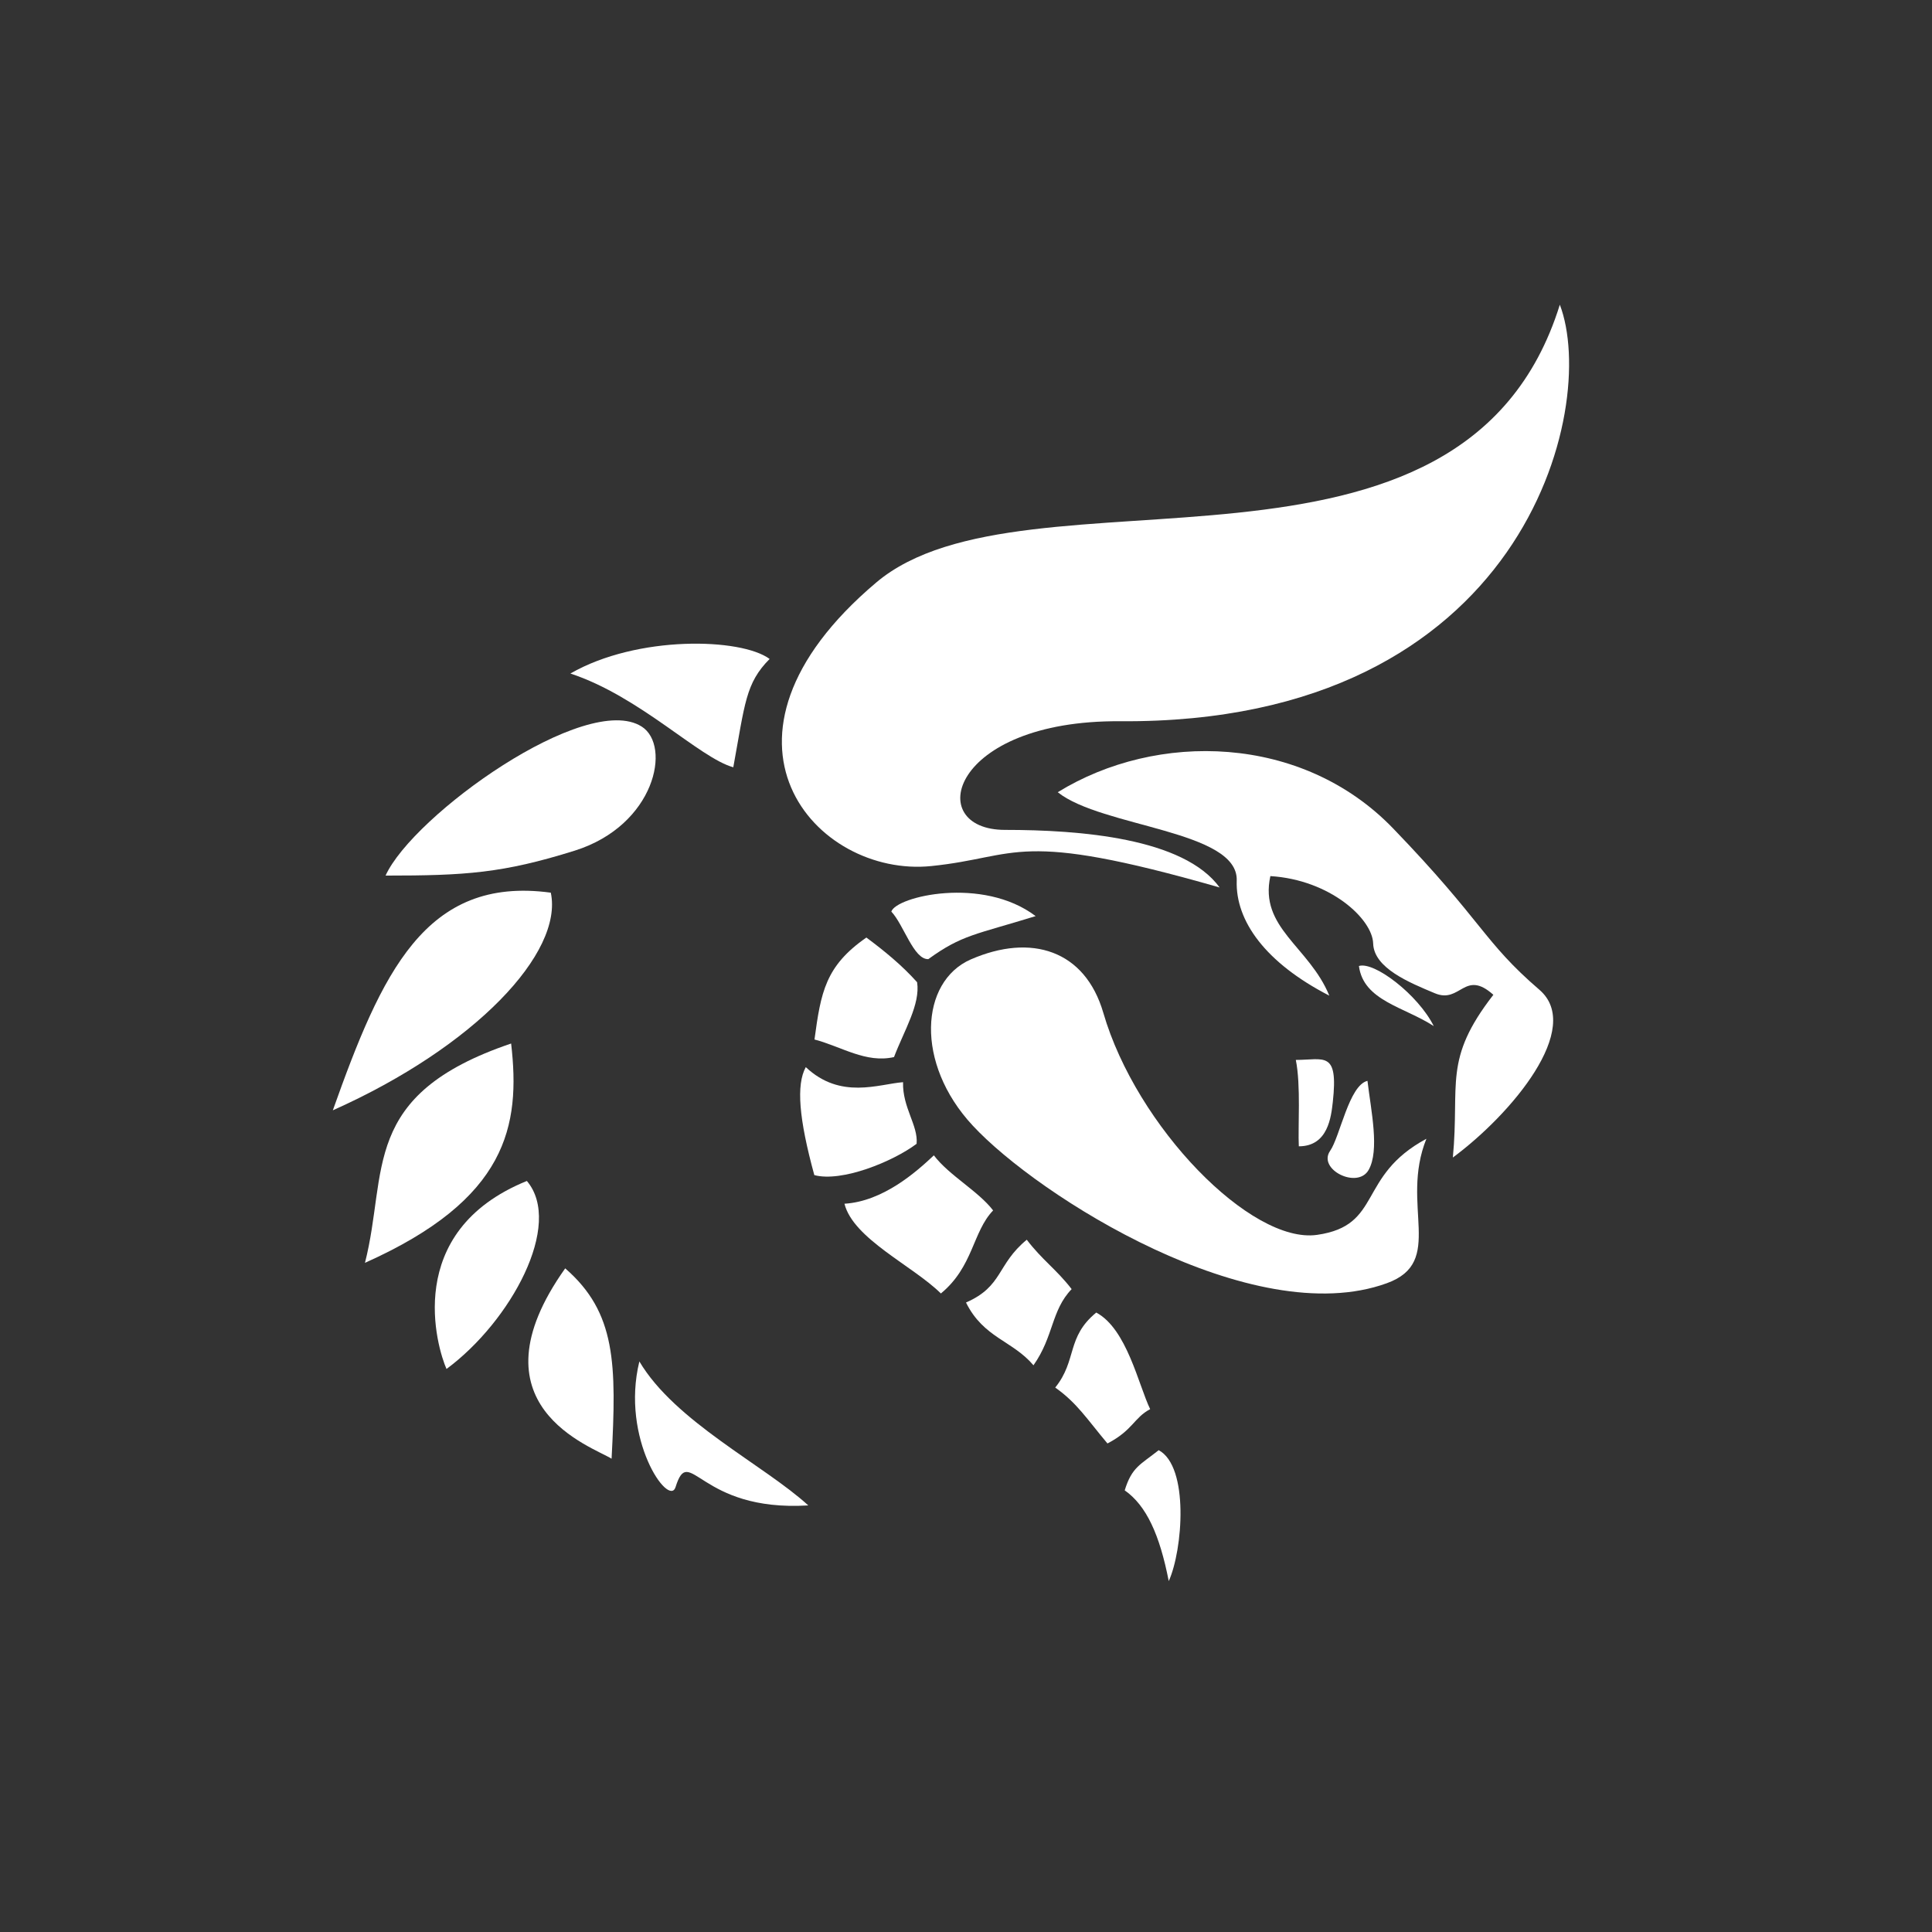 <?xml version="1.0" encoding="utf-8"?>
<!-- Generator: Adobe Illustrator 23.0.3, SVG Export Plug-In . SVG Version: 6.00 Build 0)  -->
<svg version="1.1" id="Layer_1" xmlns="http://www.w3.org/2000/svg" xmlns:xlink="http://www.w3.org/1999/xlink" x="0px" y="0px"
	 viewBox="0 0 1154 1154" style="enable-background:new 0 0 1154 1154;" xml:space="preserve">
<rect x="0" y="0" width="1154" height="1154" fill="#333333" stroke="none"/>
<style type="text/css">
	.st0{display:none;}
	.st1{display:inline;fill:#CD75F2;stroke:#802BAD;stroke-width:4;stroke-miterlimit:10;}
	.st2{display:inline;fill:#CD75F2;}
	.st3{display:inline;fill:#FFFFFF;stroke:#000000;stroke-width:4;stroke-miterlimit:10;}
	.st4{fill:#FFFFFF;}
</style>
<g id="color_-_outline" class="st0">
	<path class="st1" d="M931.7,182C955.1,243.2,911,432.6,669,430.8c-101.7-0.7-117.8,64.9-68.7,64.9c44.7,0,106.7,4.8,128.2,34.4
		c-122.3-35.1-119.2-18.2-172.2-12.8c-69,7.1-143.4-75.9-33-169.3C612.7,272.3,873.9,367.7,931.7,182z"/>
	<path class="st1" d="M631.8,473.2c59.2-36.5,145.9-34.7,200.2,21.5c54.2,56.2,53.8,67.5,87.5,96.5c26.5,22.8-16.6,74.2-51.7,100.2
		c4.2-44.3-6-58.3,24.2-97.2c-17.3-15.5-19.6,5.5-34.9-0.9c-15.3-6.4-36.4-15-36.9-29.7c-0.4-14.7-25.7-38.1-61.4-40.3
		c-6.8,30.9,23.2,42.1,35.2,71.4c-38.1-19.6-56.1-44.6-55.3-68.7C739.8,495.9,658,494.2,631.8,473.2z"/>
	<path class="st1" d="M811.7,577c9.1-2.9,35.4,17.2,44.7,35.9C838.8,601.4,814.4,597.8,811.7,577z"/>
	<path class="st1" d="M816.8,645.6c-11,2.6-16.4,33.3-22.3,41.8c-7.7,11.1,16.4,23.1,23,11.4S819,663.8,816.8,645.6z"/>
	<path class="st1" d="M774,633.1c3.1,15.2,1.2,40,1.8,51.6c17.5,0,19.3-17.7,20.3-26.5C799.5,627.3,790.9,633.1,774,633.1z"/>
	<path class="st1" d="M852,680.2c-16,39.8,11.6,73.6-23.7,86.3c-80,29-208.2-52-247.3-94.2c-34.7-37.3-31.3-86-1.2-99.2
		c36.2-15.8,68.3-5.5,79.2,31.8c19.8,68.2,88.3,138.3,127.7,132.7C826,732,810.5,702.5,852,680.2z"/>
	<path class="st1" d="M554.5,572.9c20.1-14.6,28.2-14.6,64.1-25.7c-31.7-24-83.3-11.7-86.2-2.7C539.8,552.3,545.7,573.2,554.5,572.9
		z"/>
	<path class="st1" d="M517.5,560c10.5,7.8,21.3,16.6,30.3,26.7c2,13.2-7.7,28.7-13.8,44.7c-16.8,3.8-31.2-6.2-47.5-10.5
		C490.3,592.7,493,577,517.5,560z"/>
	<path class="st1" d="M481.3,637.4c20.8,19.6,43.6,10.1,58.1,9c-0.4,15.2,9.1,25.8,8.1,36.8c-14.1,10.6-44.7,23.1-61.1,18.7
		C477.2,668.3,475.5,648,481.3,637.4z"/>
	<path class="st1" d="M504.4,719c23-1.4,42.8-18.9,53.4-28.9c9.2,12.1,26.4,21.2,35.4,32.9c-12.3,12.8-11.8,33.6-31.2,49.6
		C545.2,756,509.7,740,504.4,719z"/>
	<path class="st1" d="M577,778c22.2-9.7,18.3-22.7,36.3-37.5c9.2,12.1,17.8,17.8,26.8,29.5c-12.3,12.8-10.6,28.2-22.8,45.5
		C604.8,800.7,587.5,799.2,577,778z"/>
	<path class="st1" d="M630.3,828.8c13.2-16.4,6.5-30,24.5-44.8c18.3,9.8,25.2,43.2,32.2,57.7c-9.8,5.2-10.2,12.5-25.5,20.5
		C649,847.3,643.3,838,630.3,828.8z"/>
	<path class="st1" d="M671.8,890.2c4.3-14,9.4-15.3,20.3-24c18.3,9.8,14.4,59.7,6,78.2C692.7,916.8,684.8,899.3,671.8,890.2z"/>
	<path class="st1" d="M340.7,402.3c40-23,102-21.3,119-8.7c-14.4,14.5-14.7,26.5-21.7,64.7C417.7,452.7,382.3,416,340.7,402.3z"/>
	<path class="st1" d="M383.3,434c17.9,11.4,8,59-40,74.1c-43.1,13.5-65.3,14.9-113,14.9C246.7,486.9,350.1,412.8,383.3,434z"/>
	<path class="st1" d="M198.8,663.2c85.1-38,137.8-94.2,130.2-130C253.9,523,227.9,581.4,198.8,663.2z"/>
	<path class="st1" d="M218,754.3c85.1-38,93-81.7,87.3-131C214.7,654,231.9,699.8,218,754.3z"/>
	<path class="st1" d="M266.7,817.7c38.3-28.3,70-86.3,48-112.3C240,735.7,261.2,805.3,266.7,817.7z"/>
	<path class="st1" d="M365.3,871.3c3-56.8,2.7-87.3-27.7-113.7C279.3,839.7,353.9,864.1,365.3,871.3z"/>
	<path class="st1" d="M381.9,813.2c21.3,36,74.4,61.8,100.9,86c-65.6,4-70.9-37.8-79.3-10.9C399.5,900.7,370.6,859.4,381.9,813.2z"
		/>
</g>
<g id="color" class="st0">
	<path class="st2" d="M931.7,182C955.1,243.2,911,432.6,669,430.8c-101.7-0.7-117.8,64.9-68.7,64.9c44.7,0,106.7,4.8,128.2,34.4
		c-122.3-35.1-119.2-18.2-172.2-12.8c-69,7.1-143.4-75.9-33-169.3C612.7,272.3,873.9,367.7,931.7,182z"/>
	<path class="st2" d="M631.8,473.2c59.2-36.5,145.9-34.7,200.2,21.5c54.2,56.2,53.8,67.5,87.5,96.5c26.5,22.8-16.6,74.2-51.7,100.2
		c4.2-44.3-6-58.3,24.2-97.2c-17.3-15.5-19.6,5.5-34.9-0.9c-15.3-6.4-36.4-15-36.9-29.7c-0.4-14.7-25.7-38.1-61.4-40.3
		c-6.8,30.9,23.2,42.1,35.2,71.4c-38.1-19.6-56.1-44.6-55.3-68.7C739.8,495.9,658,494.2,631.8,473.2z"/>
	<path class="st2" d="M811.7,577c9.1-2.9,35.4,17.2,44.7,35.9C838.8,601.4,814.4,597.8,811.7,577z"/>
	<path class="st2" d="M816.8,645.6c-11,2.6-16.4,33.3-22.3,41.8c-7.7,11.1,16.4,23.1,23,11.4S819,663.8,816.8,645.6z"/>
	<path class="st2" d="M774,633.1c3.1,15.2,1.2,40,1.8,51.6c17.5,0,19.3-17.7,20.3-26.5C799.5,627.3,790.9,633.1,774,633.1z"/>
	<path class="st2" d="M852,680.2c-16,39.8,11.6,73.6-23.7,86.3c-80,29-208.2-52-247.3-94.2c-34.7-37.3-31.3-86-1.2-99.2
		c36.2-15.8,68.3-5.5,79.2,31.8c19.8,68.2,88.3,138.3,127.7,132.7C826,732,810.5,702.5,852,680.2z"/>
	<path class="st2" d="M554.5,572.9c20.1-14.6,28.2-14.6,64.1-25.7c-31.7-24-83.3-11.7-86.2-2.7C539.8,552.3,545.7,573.2,554.5,572.9
		z"/>
	<path class="st2" d="M517.5,560c10.5,7.8,21.3,16.6,30.3,26.7c2,13.2-7.7,28.7-13.8,44.7c-16.8,3.8-31.2-6.2-47.5-10.5
		C490.3,592.7,493,577,517.5,560z"/>
	<path class="st2" d="M481.3,637.4c20.8,19.6,43.6,10.1,58.1,9c-0.4,15.2,9.1,25.8,8.1,36.8c-14.1,10.6-44.7,23.1-61.1,18.7
		C477.2,668.3,475.5,648,481.3,637.4z"/>
	<path class="st2" d="M504.4,719c23-1.4,42.8-18.9,53.4-28.9c9.2,12.1,26.4,21.2,35.4,32.9c-12.3,12.8-11.8,33.6-31.2,49.6
		C545.2,756,509.7,740,504.4,719z"/>
	<path class="st2" d="M577,778c22.2-9.7,18.3-22.7,36.3-37.5c9.2,12.1,17.8,17.8,26.8,29.5c-12.3,12.8-10.6,28.2-22.8,45.5
		C604.8,800.7,587.5,799.2,577,778z"/>
	<path class="st2" d="M630.3,828.8c13.2-16.4,6.5-30,24.5-44.8c18.3,9.8,25.2,43.2,32.2,57.7c-9.8,5.2-10.2,12.5-25.5,20.5
		C649,847.3,643.3,838,630.3,828.8z"/>
	<path class="st2" d="M671.8,890.2c4.3-14,9.4-15.3,20.3-24c18.3,9.8,14.4,59.7,6,78.2C692.7,916.8,684.8,899.3,671.8,890.2z"/>
	<path class="st2" d="M340.7,402.3c40-23,102-21.3,119-8.7c-14.4,14.5-14.7,26.5-21.7,64.7C417.7,452.7,382.3,416,340.7,402.3z"/>
	<path class="st2" d="M383.3,434c17.9,11.4,8,59-40,74.1c-43.1,13.5-65.3,14.9-113,14.9C246.7,486.9,350.1,412.8,383.3,434z"/>
	<path class="st2" d="M198.8,663.2c85.1-38,137.8-94.2,130.2-130C253.9,523,227.9,581.4,198.8,663.2z"/>
	<path class="st2" d="M218,754.3c85.1-38,93-81.7,87.3-131C214.7,654,231.9,699.8,218,754.3z"/>
	<path class="st2" d="M266.7,817.7c38.3-28.3,70-86.3,48-112.3C240,735.7,261.2,805.3,266.7,817.7z"/>
	<path class="st2" d="M365.3,871.3c3-56.8,2.7-87.3-27.7-113.7C279.3,839.7,353.9,864.1,365.3,871.3z"/>
	<path class="st2" d="M381.9,813.2c21.3,36,74.4,61.8,100.9,86c-65.6,4-70.9-37.8-79.3-10.9C399.5,900.7,370.6,859.4,381.9,813.2z"
		/>
</g>
<g id="white_-_ouline" class="st0">
	<path class="st3" d="M931.7,182C955.1,243.2,911,432.6,669,430.8c-101.7-0.7-117.8,64.9-68.7,64.9c44.7,0,106.7,4.8,128.2,34.4
		c-122.3-35.1-119.2-18.2-172.2-12.8c-69,7.1-143.4-75.9-33-169.3C612.7,272.3,873.9,367.7,931.7,182z"/>
	<path class="st3" d="M631.8,473.2c59.2-36.5,145.9-34.7,200.2,21.5c54.2,56.2,53.8,67.5,87.5,96.5c26.5,22.8-16.6,74.2-51.7,100.2
		c4.2-44.3-6-58.3,24.2-97.2c-17.3-15.5-19.6,5.5-34.9-0.9c-15.3-6.4-36.4-15-36.9-29.7c-0.4-14.7-25.7-38.1-61.4-40.3
		c-6.8,30.9,23.2,42.1,35.2,71.4c-38.1-19.6-56.1-44.6-55.3-68.7C739.8,495.9,658,494.2,631.8,473.2z"/>
	<path class="st3" d="M811.7,577c9.1-2.9,35.4,17.2,44.7,35.9C838.8,601.4,814.4,597.8,811.7,577z"/>
	<path class="st3" d="M816.8,645.6c-11,2.6-16.4,33.3-22.3,41.8c-7.7,11.1,16.4,23.1,23,11.4S819,663.8,816.8,645.6z"/>
	<path class="st3" d="M774,633.1c3.1,15.2,1.2,40,1.8,51.6c17.5,0,19.3-17.7,20.3-26.5C799.5,627.3,790.9,633.1,774,633.1z"/>
	<path class="st3" d="M852,680.2c-16,39.8,11.6,73.6-23.7,86.3c-80,29-208.2-52-247.3-94.2c-34.7-37.3-31.3-86-1.2-99.2
		c36.2-15.8,68.3-5.5,79.2,31.8c19.8,68.2,88.3,138.3,127.7,132.7C826,732,810.5,702.5,852,680.2z"/>
	<path class="st3" d="M554.5,572.9c20.1-14.6,28.2-14.6,64.1-25.7c-31.7-24-83.3-11.7-86.2-2.7C539.8,552.3,545.7,573.2,554.5,572.9
		z"/>
	<path class="st3" d="M517.5,560c10.5,7.8,21.3,16.6,30.3,26.7c2,13.2-7.7,28.7-13.8,44.7c-16.8,3.8-31.2-6.2-47.5-10.5
		C490.3,592.7,493,577,517.5,560z"/>
	<path class="st3" d="M481.3,637.4c20.8,19.6,43.6,10.1,58.1,9c-0.4,15.2,9.1,25.8,8.1,36.8c-14.1,10.6-44.7,23.1-61.1,18.7
		C477.2,668.3,475.5,648,481.3,637.4z"/>
	<path class="st3" d="M504.4,719c23-1.4,42.8-18.9,53.4-28.9c9.2,12.1,26.4,21.2,35.4,32.9c-12.3,12.8-11.8,33.6-31.2,49.6
		C545.2,756,509.7,740,504.4,719z"/>
	<path class="st3" d="M577,778c22.2-9.7,18.3-22.7,36.3-37.5c9.2,12.1,17.8,17.8,26.8,29.5c-12.3,12.8-10.6,28.2-22.8,45.5
		C604.8,800.7,587.5,799.2,577,778z"/>
	<path class="st3" d="M630.3,828.8c13.2-16.4,6.5-30,24.5-44.8c18.3,9.8,25.2,43.2,32.2,57.7c-9.8,5.2-10.2,12.5-25.5,20.5
		C649,847.3,643.3,838,630.3,828.8z"/>
	<path class="st3" d="M671.8,890.2c4.3-14,9.4-15.3,20.3-24c18.3,9.8,14.4,59.7,6,78.2C692.7,916.8,684.8,899.3,671.8,890.2z"/>
	<path class="st3" d="M340.7,402.3c40-23,102-21.3,119-8.7c-14.4,14.5-14.7,26.5-21.7,64.7C417.7,452.7,382.3,416,340.7,402.3z"/>
	<path class="st3" d="M383.3,434c17.9,11.4,8,59-40,74.1c-43.1,13.5-65.3,14.9-113,14.9C246.7,486.9,350.1,412.8,383.3,434z"/>
	<path class="st3" d="M198.8,663.2c85.1-38,137.8-94.2,130.2-130C253.9,523,227.9,581.4,198.8,663.2z"/>
	<path class="st3" d="M218,754.3c85.1-38,93-81.7,87.3-131C214.7,654,231.9,699.8,218,754.3z"/>
	<path class="st3" d="M266.7,817.7c38.3-28.3,70-86.3,48-112.3C240,735.7,261.2,805.3,266.7,817.7z"/>
	<path class="st3" d="M365.3,871.3c3-56.8,2.7-87.3-27.7-113.7C279.3,839.7,353.9,864.1,365.3,871.3z"/>
	<path class="st3" d="M381.9,813.2c21.3,36,74.4,61.8,100.9,86c-65.6,4-70.9-37.8-79.3-10.9C399.5,900.7,370.6,859.4,381.9,813.2z"
		/>
</g>
<g id="white">
	<path class="st4" d="M931.7,182C955.1,243.2,911,432.6,669,430.8c-101.7-0.7-117.8,64.9-68.7,64.9c44.7,0,106.7,4.8,128.2,34.4
		c-122.3-35.1-119.2-18.2-172.2-12.8c-69,7.1-143.4-75.9-33-169.3C612.7,272.3,873.9,367.7,931.7,182z"/>
	<path class="st4" d="M631.8,473.2c59.2-36.5,145.9-34.7,200.2,21.5c54.2,56.2,53.8,67.5,87.5,96.5c26.5,22.8-16.6,74.2-51.7,100.2
		c4.2-44.3-6-58.3,24.2-97.2c-17.3-15.5-19.6,5.5-34.9-0.9c-15.3-6.4-36.4-15-36.9-29.7c-0.4-14.7-25.7-38.1-61.4-40.3
		c-6.8,30.9,23.2,42.1,35.2,71.4c-38.1-19.6-56.1-44.6-55.3-68.7C739.8,495.9,658,494.2,631.8,473.2z"/>
	<path class="st4" d="M811.7,577c9.1-2.9,35.4,17.2,44.7,35.9C838.8,601.4,814.4,597.8,811.7,577z"/>
	<path class="st4" d="M816.8,645.6c-11,2.6-16.4,33.3-22.3,41.8c-7.7,11.1,16.4,23.1,23,11.4S819,663.8,816.8,645.6z"/>
	<path class="st4" d="M774,633.1c3.1,15.2,1.2,40,1.8,51.6c17.5,0,19.3-17.7,20.3-26.5C799.5,627.3,790.9,633.1,774,633.1z"/>
	<path class="st4" d="M852,680.2c-16,39.8,11.6,73.6-23.7,86.3c-80,29-208.2-52-247.3-94.2c-34.7-37.3-31.3-86-1.2-99.2
		c36.2-15.8,68.3-5.5,79.2,31.8c19.8,68.2,88.3,138.3,127.7,132.7C826,732,810.5,702.5,852,680.2z"/>
	<path class="st4" d="M554.5,572.9c20.1-14.6,28.2-14.6,64.1-25.7c-31.7-24-83.3-11.7-86.2-2.7C539.8,552.3,545.7,573.2,554.5,572.9
		z"/>
	<path class="st4" d="M517.5,560c10.5,7.8,21.3,16.6,30.3,26.7c2,13.2-7.7,28.7-13.8,44.7c-16.8,3.8-31.2-6.2-47.5-10.5
		C490.3,592.7,493,577,517.5,560z"/>
	<path class="st4" d="M481.3,637.4c20.8,19.6,43.6,10.1,58.1,9c-0.4,15.2,9.1,25.8,8.1,36.8c-14.1,10.6-44.7,23.1-61.1,18.7
		C477.2,668.3,475.5,648,481.3,637.4z"/>
	<path class="st4" d="M504.4,719c23-1.4,42.8-18.9,53.4-28.9c9.2,12.1,26.4,21.2,35.4,32.9c-12.3,12.8-11.8,33.6-31.2,49.6
		C545.2,756,509.7,740,504.4,719z"/>
	<path class="st4" d="M577,778c22.2-9.7,18.3-22.7,36.3-37.5c9.2,12.1,17.8,17.8,26.8,29.5c-12.3,12.8-10.6,28.2-22.8,45.5
		C604.8,800.7,587.5,799.2,577,778z"/>
	<path class="st4" d="M630.3,828.8c13.2-16.4,6.5-30,24.5-44.8c18.3,9.8,25.2,43.2,32.2,57.7c-9.8,5.2-10.2,12.5-25.5,20.5
		C649,847.3,643.3,838,630.3,828.8z"/>
	<path class="st4" d="M671.8,890.2c4.3-14,9.4-15.3,20.3-24c18.3,9.8,14.4,59.7,6,78.2C692.7,916.8,684.8,899.3,671.8,890.2z"/>
	<path class="st4" d="M340.7,402.3c40-23,102-21.3,119-8.7c-14.4,14.5-14.7,26.5-21.7,64.7C417.7,452.7,382.3,416,340.7,402.3z"/>
	<path class="st4" d="M383.3,434c17.9,11.4,8,59-40,74.1c-43.1,13.5-65.3,14.9-113,14.9C246.7,486.9,350.1,412.8,383.3,434z"/>
	<path class="st4" d="M198.8,663.2c85.1-38,137.8-94.2,130.2-130C253.9,523,227.9,581.4,198.8,663.2z"/>
	<path class="st4" d="M218,754.3c85.1-38,93-81.7,87.3-131C214.7,654,231.9,699.8,218,754.3z"/>
	<path class="st4" d="M266.7,817.7c38.3-28.3,70-86.3,48-112.3C240,735.7,261.2,805.3,266.7,817.7z"/>
	<path class="st4" d="M365.3,871.3c3-56.8,2.7-87.3-27.7-113.7C279.3,839.7,353.9,864.1,365.3,871.3z"/>
	<path class="st4" d="M381.9,813.2c21.3,36,74.4,61.8,100.9,86c-65.6,4-70.9-37.8-79.3-10.9C399.5,900.7,370.6,859.4,381.9,813.2z"
		/>
</g>
</svg>
